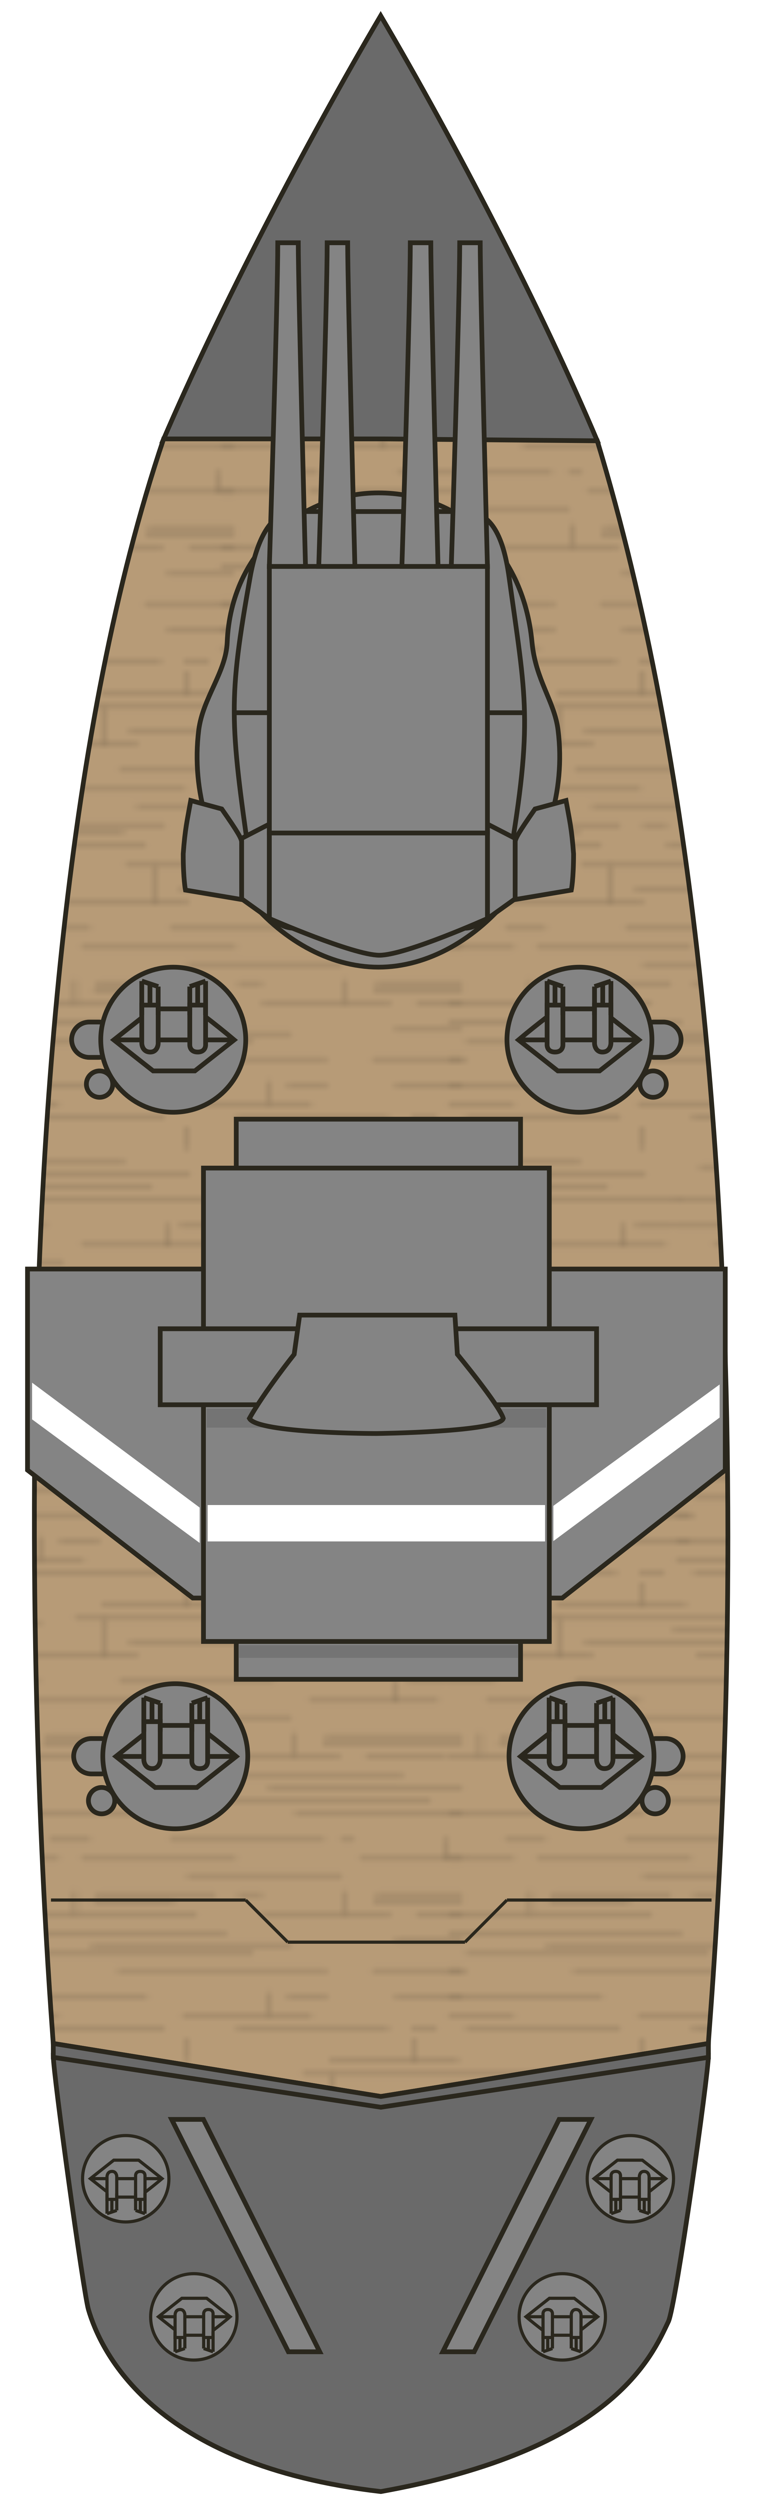 <?xml version="1.0" encoding="utf-8"?>
<!-- Generator: Adobe Illustrator 16.0.0, SVG Export Plug-In . SVG Version: 6.00 Build 0)  -->
<!DOCTYPE svg PUBLIC "-//W3C//DTD SVG 1.1//EN" "http://www.w3.org/Graphics/SVG/1.1/DTD/svg11.dtd">
<svg version="1.1" id="Layer_1" xmlns="http://www.w3.org/2000/svg" xmlns:xlink="http://www.w3.org/1999/xlink" x="0px" y="0px"
	 width="120px" height="395px" viewBox="0 0 120 395" enable-background="new 0 0 120 395" xml:space="preserve">
<pattern  width="144" height="144" patternUnits="userSpaceOnUse" id="Lines" viewBox="34.4 -144 144 144" overflow="visible">
	<g>
		<polygon fill="none" points="34.4,-144 178.4,-144 178.4,0 34.4,0 		"/>
		<g>
			
				<line fill="none" stroke="#000000" stroke-width="0.3" stroke-linecap="square" x1="177.4" y1="-26.375" x2="200.087" y2="-26.375"/>
			
				<line fill="none" stroke="#000000" stroke-width="0.3" stroke-linecap="square" x1="184.587" y1="-22.125" x2="177.4" y2="-22.125"/>
			
				<line fill="none" stroke="#000000" stroke-width="0.3" stroke-linecap="square" x1="177.4" y1="-10.625" x2="201.337" y2="-10.625"/>
			
				<line fill="none" stroke="#000000" stroke-width="0.3" stroke-linecap="square" x1="177.4" y1="-1.375" x2="208.087" y2="-1.375"/>
		</g>
		<g>
			
				<line fill="none" stroke="#000000" stroke-width="0.3" stroke-linecap="square" x1="105.4" y1="-26.375" x2="128.087" y2="-26.375"/>
			
				<line fill="none" stroke="#000000" stroke-width="0.3" stroke-linecap="square" x1="118.337" y1="-32.125" x2="162.087" y2="-32.125"/>
			
				<line fill="none" stroke="#000000" stroke-width="0.3" stroke-linecap="square" x1="122.587" y1="-26.375" x2="122.587" y2="-32.125"/>
			
				<line fill="none" stroke="#000000" stroke-width="0.3" stroke-linecap="square" x1="140.837" y1="-30.375" x2="172.337" y2="-30.375"/>
			
				<line fill="none" stroke="#000000" stroke-width="0.3" stroke-linecap="square" x1="126.837" y1="-28.625" x2="166.337" y2="-28.625"/>
			
				<line fill="none" stroke="#000000" stroke-width="0.3" stroke-linecap="square" x1="155.337" y1="-19.125" x2="175.587" y2="-19.125"/>
			
				<line fill="none" stroke="#000000" stroke-width="0.3" stroke-linecap="square" x1="168.587" y1="-19.125" x2="168.587" y2="-22.625"/>
			
				<line fill="none" stroke="#000000" stroke-width="0.3" stroke-linecap="square" x1="177.087" y1="-22.125" x2="170.837" y2="-22.125"/>
			
				<line fill="none" stroke="#000000" stroke-width="0.3" stroke-linecap="square" x1="112.587" y1="-22.125" x2="105.4" y2="-22.125"/>
			
				<line fill="none" stroke="#000000" stroke-width="0.3" stroke-linecap="square" x1="111.337" y1="-19.125" x2="135.587" y2="-19.125"/>
			
				<line fill="none" stroke="#000000" stroke-width="0.3" stroke-linecap="square" x1="144.587" y1="-26.375" x2="177.587" y2="-26.375"/>
			
				<line fill="none" stroke="#000000" stroke-width="0.3" stroke-linecap="square" x1="125.337" y1="-22.125" x2="149.587" y2="-22.125"/>
			
				<line fill="none" stroke="#000000" stroke-width="0.3" stroke-linecap="square" x1="157.837" y1="-13.875" x2="179.4" y2="-13.875"/>
			
				<line fill="none" stroke="#000000" stroke-width="0.3" stroke-linecap="square" x1="157.587" y1="-12.625" x2="179.4" y2="-12.625"/>
			
				<line fill="none" stroke="#000000" stroke-width="0.3" stroke-linecap="square" x1="113.587" y1="-13.875" x2="132.337" y2="-13.875"/>
			
				<line fill="none" stroke="#000000" stroke-width="0.3" stroke-linecap="square" x1="113.337" y1="-12.625" x2="125.837" y2="-12.625"/>
			
				<line fill="none" stroke="#000000" stroke-width="0.3" stroke-linecap="square" x1="128.087" y1="-16.875" x2="152.337" y2="-16.875"/>
			
				<line fill="none" stroke="#000000" stroke-width="0.3" stroke-linecap="square" x1="139.837" y1="-10.625" x2="160.087" y2="-10.625"/>
			
				<line fill="none" stroke="#000000" stroke-width="0.3" stroke-linecap="square" x1="153.087" y1="-10.625" x2="153.087" y2="-14.125"/>
			
				<line fill="none" stroke="#000000" stroke-width="0.3" stroke-linecap="square" x1="105.4" y1="-10.625" x2="129.337" y2="-10.625"/>
			
				<line fill="none" stroke="#000000" stroke-width="0.3" stroke-linecap="square" x1="110.337" y1="-10.625" x2="110.337" y2="-14.125"/>
			
				<line fill="none" stroke="#000000" stroke-width="0.3" stroke-linecap="square" x1="164.337" y1="-10.625" x2="176.837" y2="-10.625"/>
			
				<line fill="none" stroke="#000000" stroke-width="0.3" stroke-linecap="square" x1="136.087" y1="-13.875" x2="139.837" y2="-13.875"/>
			
				<line fill="none" stroke="#000000" stroke-width="0.3" stroke-linecap="square" x1="105.4" y1="-1.375" x2="136.087" y2="-1.375"/>
			
				<line fill="none" stroke="#000000" stroke-width="0.3" stroke-linecap="square" x1="126.337" y1="-7.125" x2="170.087" y2="-7.125"/>
			
				<line fill="none" stroke="#000000" stroke-width="0.3" stroke-linecap="square" x1="130.587" y1="-1.375" x2="130.587" y2="-7.125"/>
			
				<line fill="none" stroke="#000000" stroke-width="0.3" stroke-linecap="square" x1="148.837" y1="-5.375" x2="179.4" y2="-5.375"/>
			
				<line fill="none" stroke="#000000" stroke-width="0.3" stroke-linecap="square" x1="134.837" y1="-3.625" x2="174.337" y2="-3.625"/>
			
				<line fill="none" stroke="#000000" stroke-width="0.3" stroke-linecap="square" x1="153.087" y1="-1.375" x2="179.4" y2="-1.375"/>
			
				<line fill="none" stroke="#000000" stroke-width="0.3" stroke-linecap="square" x1="122.587" y1="-34.375" x2="142.837" y2="-34.375"/>
			
				<line fill="none" stroke="#000000" stroke-width="0.3" stroke-linecap="square" x1="135.837" y1="-34.375" x2="135.837" y2="-37.875"/>
			
				<line fill="none" stroke="#000000" stroke-width="0.3" stroke-linecap="square" x1="109.087" y1="-31.875" x2="112.837" y2="-31.875"/>
		</g>
		<g>
			
				<line fill="none" stroke="#000000" stroke-width="0.3" stroke-linecap="square" x1="33.4" y1="-26.375" x2="56.087" y2="-26.375"/>
			
				<line fill="none" stroke="#000000" stroke-width="0.3" stroke-linecap="square" x1="46.337" y1="-32.125" x2="90.087" y2="-32.125"/>
			
				<line fill="none" stroke="#000000" stroke-width="0.3" stroke-linecap="square" x1="50.587" y1="-26.375" x2="50.587" y2="-32.125"/>
			
				<line fill="none" stroke="#000000" stroke-width="0.3" stroke-linecap="square" x1="68.837" y1="-30.375" x2="100.337" y2="-30.375"/>
			
				<line fill="none" stroke="#000000" stroke-width="0.3" stroke-linecap="square" x1="54.837" y1="-28.625" x2="94.337" y2="-28.625"/>
			
				<line fill="none" stroke="#000000" stroke-width="0.3" stroke-linecap="square" x1="83.337" y1="-19.125" x2="103.587" y2="-19.125"/>
			
				<line fill="none" stroke="#000000" stroke-width="0.3" stroke-linecap="square" x1="96.587" y1="-19.125" x2="96.587" y2="-22.625"/>
			
				<line fill="none" stroke="#000000" stroke-width="0.3" stroke-linecap="square" x1="105.087" y1="-22.125" x2="98.837" y2="-22.125"/>
			
				<line fill="none" stroke="#000000" stroke-width="0.3" stroke-linecap="square" x1="40.587" y1="-22.125" x2="33.4" y2="-22.125"/>
			
				<line fill="none" stroke="#000000" stroke-width="0.3" stroke-linecap="square" x1="39.337" y1="-19.125" x2="63.587" y2="-19.125"/>
			
				<line fill="none" stroke="#000000" stroke-width="0.3" stroke-linecap="square" x1="72.587" y1="-26.375" x2="105.587" y2="-26.375"/>
			
				<line fill="none" stroke="#000000" stroke-width="0.3" stroke-linecap="square" x1="53.337" y1="-22.125" x2="77.587" y2="-22.125"/>
			
				<line fill="none" stroke="#000000" stroke-width="0.3" stroke-linecap="square" x1="85.837" y1="-13.875" x2="107.4" y2="-13.875"/>
			
				<line fill="none" stroke="#000000" stroke-width="0.3" stroke-linecap="square" x1="85.587" y1="-12.625" x2="107.4" y2="-12.625"/>
			
				<line fill="none" stroke="#000000" stroke-width="0.3" stroke-linecap="square" x1="41.587" y1="-13.875" x2="60.337" y2="-13.875"/>
			
				<line fill="none" stroke="#000000" stroke-width="0.3" stroke-linecap="square" x1="41.337" y1="-12.625" x2="53.837" y2="-12.625"/>
			
				<line fill="none" stroke="#000000" stroke-width="0.3" stroke-linecap="square" x1="56.087" y1="-16.875" x2="80.337" y2="-16.875"/>
			
				<line fill="none" stroke="#000000" stroke-width="0.3" stroke-linecap="square" x1="67.837" y1="-10.625" x2="88.087" y2="-10.625"/>
			
				<line fill="none" stroke="#000000" stroke-width="0.3" stroke-linecap="square" x1="81.087" y1="-10.625" x2="81.087" y2="-14.125"/>
			
				<line fill="none" stroke="#000000" stroke-width="0.3" stroke-linecap="square" x1="33.4" y1="-10.625" x2="57.337" y2="-10.625"/>
			
				<line fill="none" stroke="#000000" stroke-width="0.3" stroke-linecap="square" x1="38.337" y1="-10.625" x2="38.337" y2="-14.125"/>
			
				<line fill="none" stroke="#000000" stroke-width="0.3" stroke-linecap="square" x1="92.337" y1="-10.625" x2="104.837" y2="-10.625"/>
			
				<line fill="none" stroke="#000000" stroke-width="0.3" stroke-linecap="square" x1="64.087" y1="-13.875" x2="67.837" y2="-13.875"/>
			<line fill="none" stroke="#000000" stroke-width="0.3" stroke-linecap="square" x1="33.4" y1="-1.375" x2="64.087" y2="-1.375"/>
			
				<line fill="none" stroke="#000000" stroke-width="0.3" stroke-linecap="square" x1="54.337" y1="-7.125" x2="98.087" y2="-7.125"/>
			
				<line fill="none" stroke="#000000" stroke-width="0.3" stroke-linecap="square" x1="58.587" y1="-1.375" x2="58.587" y2="-7.125"/>
			
				<line fill="none" stroke="#000000" stroke-width="0.3" stroke-linecap="square" x1="76.837" y1="-5.375" x2="107.4" y2="-5.375"/>
			
				<line fill="none" stroke="#000000" stroke-width="0.3" stroke-linecap="square" x1="62.837" y1="-3.625" x2="102.337" y2="-3.625"/>
			
				<line fill="none" stroke="#000000" stroke-width="0.3" stroke-linecap="square" x1="81.087" y1="-1.375" x2="107.4" y2="-1.375"/>
			
				<line fill="none" stroke="#000000" stroke-width="0.3" stroke-linecap="square" x1="50.587" y1="-34.375" x2="70.837" y2="-34.375"/>
			
				<line fill="none" stroke="#000000" stroke-width="0.3" stroke-linecap="square" x1="63.837" y1="-34.375" x2="63.837" y2="-37.875"/>
			
				<line fill="none" stroke="#000000" stroke-width="0.3" stroke-linecap="square" x1="37.087" y1="-31.875" x2="40.837" y2="-31.875"/>
		</g>
		<g>
			
				<line fill="none" stroke="#000000" stroke-width="0.3" stroke-linecap="square" x1="13.837" y1="-13.875" x2="35.4" y2="-13.875"/>
			
				<line fill="none" stroke="#000000" stroke-width="0.3" stroke-linecap="square" x1="13.587" y1="-12.625" x2="35.4" y2="-12.625"/>
			<line fill="none" stroke="#000000" stroke-width="0.3" stroke-linecap="square" x1="4.837" y1="-5.375" x2="35.4" y2="-5.375"/>
			<line fill="none" stroke="#000000" stroke-width="0.3" stroke-linecap="square" x1="9.087" y1="-1.375" x2="35.4" y2="-1.375"/>
		</g>
		<g>
			
				<line fill="none" stroke="#000000" stroke-width="0.3" stroke-linecap="square" x1="141.4" y1="-98.375" x2="164.087" y2="-98.375"/>
			
				<line fill="none" stroke="#000000" stroke-width="0.3" stroke-linecap="square" x1="154.337" y1="-104.125" x2="198.087" y2="-104.125"/>
			
				<line fill="none" stroke="#000000" stroke-width="0.3" stroke-linecap="square" x1="158.587" y1="-98.375" x2="158.587" y2="-104.125"/>
			
				<line fill="none" stroke="#000000" stroke-width="0.3" stroke-linecap="square" x1="176.837" y1="-102.375" x2="208.337" y2="-102.375"/>
			
				<line fill="none" stroke="#000000" stroke-width="0.3" stroke-linecap="square" x1="162.837" y1="-100.625" x2="202.337" y2="-100.625"/>
			
				<line fill="none" stroke="#000000" stroke-width="0.3" stroke-linecap="square" x1="148.587" y1="-94.125" x2="141.4" y2="-94.125"/>
			
				<line fill="none" stroke="#000000" stroke-width="0.3" stroke-linecap="square" x1="147.337" y1="-91.125" x2="171.587" y2="-91.125"/>
			
				<line fill="none" stroke="#000000" stroke-width="0.3" stroke-linecap="square" x1="161.337" y1="-94.125" x2="185.587" y2="-94.125"/>
			
				<line fill="none" stroke="#000000" stroke-width="0.3" stroke-linecap="square" x1="149.587" y1="-85.875" x2="168.337" y2="-85.875"/>
			
				<line fill="none" stroke="#000000" stroke-width="0.3" stroke-linecap="square" x1="149.337" y1="-84.625" x2="161.837" y2="-84.625"/>
			
				<line fill="none" stroke="#000000" stroke-width="0.3" stroke-linecap="square" x1="164.087" y1="-88.875" x2="188.337" y2="-88.875"/>
			
				<line fill="none" stroke="#000000" stroke-width="0.3" stroke-linecap="square" x1="175.837" y1="-82.625" x2="196.087" y2="-82.625"/>
			
				<line fill="none" stroke="#000000" stroke-width="0.3" stroke-linecap="square" x1="141.4" y1="-82.625" x2="165.337" y2="-82.625"/>
			
				<line fill="none" stroke="#000000" stroke-width="0.3" stroke-linecap="square" x1="146.337" y1="-82.625" x2="146.337" y2="-86.125"/>
			
				<line fill="none" stroke="#000000" stroke-width="0.3" stroke-linecap="square" x1="172.087" y1="-85.875" x2="175.837" y2="-85.875"/>
			
				<line fill="none" stroke="#000000" stroke-width="0.3" stroke-linecap="square" x1="141.4" y1="-73.375" x2="172.087" y2="-73.375"/>
			
				<line fill="none" stroke="#000000" stroke-width="0.3" stroke-linecap="square" x1="162.337" y1="-79.125" x2="206.087" y2="-79.125"/>
			
				<line fill="none" stroke="#000000" stroke-width="0.3" stroke-linecap="square" x1="166.587" y1="-73.375" x2="166.587" y2="-79.125"/>
			
				<line fill="none" stroke="#000000" stroke-width="0.3" stroke-linecap="square" x1="170.837" y1="-75.625" x2="210.337" y2="-75.625"/>
			
				<line fill="none" stroke="#000000" stroke-width="0.3" stroke-linecap="square" x1="156.587" y1="-69.125" x2="150.337" y2="-69.125"/>
			
				<line fill="none" stroke="#000000" stroke-width="0.3" stroke-linecap="square" x1="155.337" y1="-66.125" x2="179.587" y2="-66.125"/>
			
				<line fill="none" stroke="#000000" stroke-width="0.3" stroke-linecap="square" x1="169.337" y1="-69.125" x2="193.587" y2="-69.125"/>
			
				<line fill="none" stroke="#000000" stroke-width="0.3" stroke-linecap="square" x1="157.587" y1="-60.875" x2="176.337" y2="-60.875"/>
			
				<line fill="none" stroke="#000000" stroke-width="0.3" stroke-linecap="square" x1="157.337" y1="-59.625" x2="169.837" y2="-59.625"/>
			
				<line fill="none" stroke="#000000" stroke-width="0.3" stroke-linecap="square" x1="172.087" y1="-63.875" x2="196.337" y2="-63.875"/>
			
				<line fill="none" stroke="#000000" stroke-width="0.3" stroke-linecap="square" x1="141.4" y1="-57.625" x2="173.337" y2="-57.625"/>
			
				<line fill="none" stroke="#000000" stroke-width="0.3" stroke-linecap="square" x1="154.337" y1="-57.625" x2="154.337" y2="-61.125"/>
			
				<line fill="none" stroke="#000000" stroke-width="0.3" stroke-linecap="square" x1="141.4" y1="-48.875" x2="144.087" y2="-48.875"/>
			
				<line fill="none" stroke="#000000" stroke-width="0.3" stroke-linecap="square" x1="141.4" y1="-54.625" x2="178.087" y2="-54.625"/>
			
				<line fill="none" stroke="#000000" stroke-width="0.3" stroke-linecap="square" x1="156.837" y1="-52.875" x2="188.337" y2="-52.875"/>
			
				<line fill="none" stroke="#000000" stroke-width="0.3" stroke-linecap="square" x1="144.15" y1="-51.125" x2="182.337" y2="-51.125"/>
			
				<line fill="none" stroke="#000000" stroke-width="0.3" stroke-linecap="square" x1="171.337" y1="-41.625" x2="191.587" y2="-41.625"/>
			
				<line fill="none" stroke="#000000" stroke-width="0.3" stroke-linecap="square" x1="151.587" y1="-66.125" x2="141.4" y2="-66.125"/>
			
				<line fill="none" stroke="#000000" stroke-width="0.3" stroke-linecap="square" x1="141.4" y1="-41.625" x2="151.587" y2="-41.625"/>
			
				<line fill="none" stroke="#000000" stroke-width="0.3" stroke-linecap="square" x1="161.087" y1="-48.875" x2="194.087" y2="-48.875"/>
			
				<line fill="none" stroke="#000000" stroke-width="0.3" stroke-linecap="square" x1="141.4" y1="-44.625" x2="165.587" y2="-44.625"/>
			
				<line fill="none" stroke="#000000" stroke-width="0.3" stroke-linecap="square" x1="144.087" y1="-39.375" x2="168.337" y2="-39.375"/>
			
				<line fill="none" stroke="#000000" stroke-width="0.3" stroke-linecap="square" x1="171.837" y1="-34.375" x2="171.837" y2="-37.875"/>
			
				<line fill="none" stroke="#000000" stroke-width="0.3" stroke-linecap="square" x1="158.587" y1="-106.375" x2="178.837" y2="-106.375"/>
			
				<line fill="none" stroke="#000000" stroke-width="0.3" stroke-linecap="square" x1="171.837" y1="-106.375" x2="171.837" y2="-109.875"/>
			
				<line fill="none" stroke="#000000" stroke-width="0.3" stroke-linecap="square" x1="145.087" y1="-103.875" x2="148.837" y2="-103.875"/>
		</g>
		<g>
			
				<line fill="none" stroke="#000000" stroke-width="0.3" stroke-linecap="square" x1="69.4" y1="-98.375" x2="92.087" y2="-98.375"/>
			
				<line fill="none" stroke="#000000" stroke-width="0.3" stroke-linecap="square" x1="82.337" y1="-104.125" x2="126.087" y2="-104.125"/>
			
				<line fill="none" stroke="#000000" stroke-width="0.3" stroke-linecap="square" x1="86.587" y1="-98.375" x2="86.587" y2="-104.125"/>
			
				<line fill="none" stroke="#000000" stroke-width="0.3" stroke-linecap="square" x1="104.837" y1="-102.375" x2="136.337" y2="-102.375"/>
			
				<line fill="none" stroke="#000000" stroke-width="0.3" stroke-linecap="square" x1="90.837" y1="-100.625" x2="130.337" y2="-100.625"/>
			
				<line fill="none" stroke="#000000" stroke-width="0.3" stroke-linecap="square" x1="119.337" y1="-91.125" x2="139.587" y2="-91.125"/>
			
				<line fill="none" stroke="#000000" stroke-width="0.3" stroke-linecap="square" x1="132.587" y1="-91.125" x2="132.587" y2="-94.625"/>
			
				<line fill="none" stroke="#000000" stroke-width="0.3" stroke-linecap="square" x1="141.087" y1="-94.125" x2="134.837" y2="-94.125"/>
			
				<line fill="none" stroke="#000000" stroke-width="0.3" stroke-linecap="square" x1="76.587" y1="-94.125" x2="69.4" y2="-94.125"/>
			
				<line fill="none" stroke="#000000" stroke-width="0.3" stroke-linecap="square" x1="75.337" y1="-91.125" x2="99.587" y2="-91.125"/>
			
				<line fill="none" stroke="#000000" stroke-width="0.3" stroke-linecap="square" x1="108.587" y1="-98.375" x2="141.587" y2="-98.375"/>
			
				<line fill="none" stroke="#000000" stroke-width="0.3" stroke-linecap="square" x1="89.337" y1="-94.125" x2="113.587" y2="-94.125"/>
			
				<line fill="none" stroke="#000000" stroke-width="0.3" stroke-linecap="square" x1="121.837" y1="-85.875" x2="143.4" y2="-85.875"/>
			
				<line fill="none" stroke="#000000" stroke-width="0.3" stroke-linecap="square" x1="121.587" y1="-84.625" x2="143.4" y2="-84.625"/>
			
				<line fill="none" stroke="#000000" stroke-width="0.3" stroke-linecap="square" x1="77.587" y1="-85.875" x2="96.337" y2="-85.875"/>
			
				<line fill="none" stroke="#000000" stroke-width="0.3" stroke-linecap="square" x1="77.337" y1="-84.625" x2="89.837" y2="-84.625"/>
			
				<line fill="none" stroke="#000000" stroke-width="0.3" stroke-linecap="square" x1="92.087" y1="-88.875" x2="116.337" y2="-88.875"/>
			
				<line fill="none" stroke="#000000" stroke-width="0.3" stroke-linecap="square" x1="103.837" y1="-82.625" x2="124.087" y2="-82.625"/>
			
				<line fill="none" stroke="#000000" stroke-width="0.3" stroke-linecap="square" x1="117.087" y1="-82.625" x2="117.087" y2="-86.125"/>
			
				<line fill="none" stroke="#000000" stroke-width="0.3" stroke-linecap="square" x1="69.4" y1="-82.625" x2="93.337" y2="-82.625"/>
			
				<line fill="none" stroke="#000000" stroke-width="0.3" stroke-linecap="square" x1="74.337" y1="-82.625" x2="74.337" y2="-86.125"/>
			
				<line fill="none" stroke="#000000" stroke-width="0.3" stroke-linecap="square" x1="128.337" y1="-82.625" x2="140.837" y2="-82.625"/>
			
				<line fill="none" stroke="#000000" stroke-width="0.3" stroke-linecap="square" x1="100.087" y1="-85.875" x2="103.837" y2="-85.875"/>
			
				<line fill="none" stroke="#000000" stroke-width="0.3" stroke-linecap="square" x1="69.4" y1="-73.375" x2="100.087" y2="-73.375"/>
			
				<line fill="none" stroke="#000000" stroke-width="0.3" stroke-linecap="square" x1="90.337" y1="-79.125" x2="134.087" y2="-79.125"/>
			
				<line fill="none" stroke="#000000" stroke-width="0.3" stroke-linecap="square" x1="94.587" y1="-73.375" x2="94.587" y2="-79.125"/>
			
				<line fill="none" stroke="#000000" stroke-width="0.3" stroke-linecap="square" x1="112.837" y1="-77.375" x2="143.4" y2="-77.375"/>
			
				<line fill="none" stroke="#000000" stroke-width="0.3" stroke-linecap="square" x1="98.837" y1="-75.625" x2="138.337" y2="-75.625"/>
			
				<line fill="none" stroke="#000000" stroke-width="0.3" stroke-linecap="square" x1="127.337" y1="-66.125" x2="143.4" y2="-66.125"/>
			
				<line fill="none" stroke="#000000" stroke-width="0.3" stroke-linecap="square" x1="140.587" y1="-66.125" x2="140.587" y2="-69.625"/>
			
				<line fill="none" stroke="#000000" stroke-width="0.3" stroke-linecap="square" x1="126.337" y1="-69.125" x2="124.337" y2="-69.125"/>
			
				<line fill="none" stroke="#000000" stroke-width="0.3" stroke-linecap="square" x1="84.587" y1="-69.125" x2="78.337" y2="-69.125"/>
			
				<line fill="none" stroke="#000000" stroke-width="0.3" stroke-linecap="square" x1="83.337" y1="-66.125" x2="107.587" y2="-66.125"/>
			
				<line fill="none" stroke="#000000" stroke-width="0.3" stroke-linecap="square" x1="117.087" y1="-73.375" x2="143.4" y2="-73.375"/>
			
				<line fill="none" stroke="#000000" stroke-width="0.3" stroke-linecap="square" x1="97.337" y1="-69.125" x2="121.587" y2="-69.125"/>
			
				<line fill="none" stroke="#000000" stroke-width="0.3" stroke-linecap="square" x1="129.837" y1="-60.875" x2="143.4" y2="-60.875"/>
			
				<line fill="none" stroke="#000000" stroke-width="0.3" stroke-linecap="square" x1="129.587" y1="-59.625" x2="143.4" y2="-59.625"/>
			
				<line fill="none" stroke="#000000" stroke-width="0.3" stroke-linecap="square" x1="85.587" y1="-60.875" x2="104.337" y2="-60.875"/>
			
				<line fill="none" stroke="#000000" stroke-width="0.3" stroke-linecap="square" x1="85.337" y1="-59.625" x2="97.837" y2="-59.625"/>
			
				<line fill="none" stroke="#000000" stroke-width="0.3" stroke-linecap="square" x1="100.087" y1="-63.875" x2="124.337" y2="-63.875"/>
			
				<line fill="none" stroke="#000000" stroke-width="0.3" stroke-linecap="square" x1="111.837" y1="-57.625" x2="132.087" y2="-57.625"/>
			
				<line fill="none" stroke="#000000" stroke-width="0.3" stroke-linecap="square" x1="125.087" y1="-57.625" x2="125.087" y2="-61.125"/>
			
				<line fill="none" stroke="#000000" stroke-width="0.3" stroke-linecap="square" x1="69.4" y1="-57.625" x2="101.337" y2="-57.625"/>
			
				<line fill="none" stroke="#000000" stroke-width="0.3" stroke-linecap="square" x1="82.337" y1="-57.625" x2="82.337" y2="-61.125"/>
			
				<line fill="none" stroke="#000000" stroke-width="0.3" stroke-linecap="square" x1="136.337" y1="-57.625" x2="143.4" y2="-57.625"/>
			
				<line fill="none" stroke="#000000" stroke-width="0.3" stroke-linecap="square" x1="108.087" y1="-60.875" x2="111.837" y2="-60.875"/>
			
				<line fill="none" stroke="#000000" stroke-width="0.3" stroke-linecap="square" x1="69.4" y1="-48.875" x2="72.087" y2="-48.875"/>
			
				<line fill="none" stroke="#000000" stroke-width="0.3" stroke-linecap="square" x1="69.4" y1="-54.625" x2="106.087" y2="-54.625"/>
			
				<line fill="none" stroke="#000000" stroke-width="0.3" stroke-linecap="square" x1="84.837" y1="-52.875" x2="116.337" y2="-52.875"/>
			
				<line fill="none" stroke="#000000" stroke-width="0.3" stroke-linecap="square" x1="72.15" y1="-51.125" x2="110.337" y2="-51.125"/>
			
				<line fill="none" stroke="#000000" stroke-width="0.3" stroke-linecap="square" x1="99.337" y1="-41.625" x2="119.587" y2="-41.625"/>
			
				<line fill="none" stroke="#000000" stroke-width="0.3" stroke-linecap="square" x1="112.587" y1="-41.625" x2="112.587" y2="-45.125"/>
			
				<line fill="none" stroke="#000000" stroke-width="0.3" stroke-linecap="square" x1="122.087" y1="-44.625" x2="115.837" y2="-44.625"/>
			
				<line fill="none" stroke="#000000" stroke-width="0.3" stroke-linecap="square" x1="79.587" y1="-66.125" x2="69.4" y2="-66.125"/>
			
				<line fill="none" stroke="#000000" stroke-width="0.3" stroke-linecap="square" x1="69.4" y1="-41.625" x2="79.587" y2="-41.625"/>
			
				<line fill="none" stroke="#000000" stroke-width="0.3" stroke-linecap="square" x1="89.087" y1="-48.875" x2="122.087" y2="-48.875"/>
			
				<line fill="none" stroke="#000000" stroke-width="0.3" stroke-linecap="square" x1="69.4" y1="-44.625" x2="93.587" y2="-44.625"/>
			
				<line fill="none" stroke="#000000" stroke-width="0.3" stroke-linecap="square" x1="129.337" y1="-48.875" x2="143.4" y2="-48.875"/>
			
				<line fill="none" stroke="#000000" stroke-width="0.3" stroke-linecap="square" x1="107.837" y1="-39.375" x2="131.837" y2="-39.375"/>
			
				<line fill="none" stroke="#000000" stroke-width="0.3" stroke-linecap="square" x1="132.837" y1="-44.625" x2="143.4" y2="-44.625"/>
			
				<line fill="none" stroke="#000000" stroke-width="0.3" stroke-linecap="square" x1="72.087" y1="-39.375" x2="96.337" y2="-39.375"/>
			
				<line fill="none" stroke="#000000" stroke-width="0.3" stroke-linecap="square" x1="99.837" y1="-34.375" x2="99.837" y2="-37.875"/>
			
				<line fill="none" stroke="#000000" stroke-width="0.3" stroke-linecap="square" x1="132.837" y1="-53.125" x2="143.4" y2="-53.125"/>
			
				<line fill="none" stroke="#000000" stroke-width="0.3" stroke-linecap="square" x1="135.587" y1="-39.375" x2="139.337" y2="-39.375"/>
			
				<line fill="none" stroke="#000000" stroke-width="0.3" stroke-linecap="square" x1="86.587" y1="-106.375" x2="106.837" y2="-106.375"/>
			
				<line fill="none" stroke="#000000" stroke-width="0.3" stroke-linecap="square" x1="99.837" y1="-106.375" x2="99.837" y2="-109.875"/>
			
				<line fill="none" stroke="#000000" stroke-width="0.3" stroke-linecap="square" x1="73.087" y1="-103.875" x2="76.837" y2="-103.875"/>
		</g>
		<g>
			
				<line fill="none" stroke="#000000" stroke-width="0.3" stroke-linecap="square" x1="10.337" y1="-104.125" x2="54.087" y2="-104.125"/>
			
				<line fill="none" stroke="#000000" stroke-width="0.3" stroke-linecap="square" x1="32.837" y1="-102.375" x2="64.337" y2="-102.375"/>
			
				<line fill="none" stroke="#000000" stroke-width="0.3" stroke-linecap="square" x1="18.837" y1="-100.625" x2="58.337" y2="-100.625"/>
			
				<line fill="none" stroke="#000000" stroke-width="0.3" stroke-linecap="square" x1="47.337" y1="-91.125" x2="67.587" y2="-91.125"/>
			
				<line fill="none" stroke="#000000" stroke-width="0.3" stroke-linecap="square" x1="60.587" y1="-91.125" x2="60.587" y2="-94.625"/>
			
				<line fill="none" stroke="#000000" stroke-width="0.3" stroke-linecap="square" x1="69.087" y1="-94.125" x2="62.837" y2="-94.125"/>
			
				<line fill="none" stroke="#000000" stroke-width="0.3" stroke-linecap="square" x1="36.587" y1="-98.375" x2="69.587" y2="-98.375"/>
			
				<line fill="none" stroke="#000000" stroke-width="0.3" stroke-linecap="square" x1="17.337" y1="-94.125" x2="41.587" y2="-94.125"/>
			
				<line fill="none" stroke="#000000" stroke-width="0.3" stroke-linecap="square" x1="49.837" y1="-85.875" x2="71.4" y2="-85.875"/>
			
				<line fill="none" stroke="#000000" stroke-width="0.3" stroke-linecap="square" x1="49.587" y1="-84.625" x2="71.4" y2="-84.625"/>
			
				<line fill="none" stroke="#000000" stroke-width="0.3" stroke-linecap="square" x1="20.087" y1="-88.875" x2="44.337" y2="-88.875"/>
			
				<line fill="none" stroke="#000000" stroke-width="0.3" stroke-linecap="square" x1="31.837" y1="-82.625" x2="52.087" y2="-82.625"/>
			
				<line fill="none" stroke="#000000" stroke-width="0.3" stroke-linecap="square" x1="45.087" y1="-82.625" x2="45.087" y2="-86.125"/>
			
				<line fill="none" stroke="#000000" stroke-width="0.3" stroke-linecap="square" x1="56.337" y1="-82.625" x2="68.837" y2="-82.625"/>
			
				<line fill="none" stroke="#000000" stroke-width="0.3" stroke-linecap="square" x1="18.337" y1="-79.125" x2="62.087" y2="-79.125"/>
			
				<line fill="none" stroke="#000000" stroke-width="0.3" stroke-linecap="square" x1="40.837" y1="-77.375" x2="71.4" y2="-77.375"/>
			
				<line fill="none" stroke="#000000" stroke-width="0.3" stroke-linecap="square" x1="26.837" y1="-75.625" x2="66.337" y2="-75.625"/>
			
				<line fill="none" stroke="#000000" stroke-width="0.3" stroke-linecap="square" x1="55.337" y1="-66.125" x2="71.4" y2="-66.125"/>
			
				<line fill="none" stroke="#000000" stroke-width="0.3" stroke-linecap="square" x1="68.587" y1="-66.125" x2="68.587" y2="-69.625"/>
			
				<line fill="none" stroke="#000000" stroke-width="0.3" stroke-linecap="square" x1="54.337" y1="-69.125" x2="52.337" y2="-69.125"/>
			
				<line fill="none" stroke="#000000" stroke-width="0.3" stroke-linecap="square" x1="11.337" y1="-66.125" x2="35.587" y2="-66.125"/>
			
				<line fill="none" stroke="#000000" stroke-width="0.3" stroke-linecap="square" x1="45.087" y1="-73.375" x2="71.4" y2="-73.375"/>
			
				<line fill="none" stroke="#000000" stroke-width="0.3" stroke-linecap="square" x1="25.337" y1="-69.125" x2="49.587" y2="-69.125"/>
			
				<line fill="none" stroke="#000000" stroke-width="0.3" stroke-linecap="square" x1="57.837" y1="-60.875" x2="71.4" y2="-60.875"/>
			
				<line fill="none" stroke="#000000" stroke-width="0.3" stroke-linecap="square" x1="57.587" y1="-59.625" x2="71.4" y2="-59.625"/>
			
				<line fill="none" stroke="#000000" stroke-width="0.3" stroke-linecap="square" x1="28.087" y1="-63.875" x2="52.337" y2="-63.875"/>
			
				<line fill="none" stroke="#000000" stroke-width="0.3" stroke-linecap="square" x1="39.837" y1="-57.625" x2="60.087" y2="-57.625"/>
			
				<line fill="none" stroke="#000000" stroke-width="0.3" stroke-linecap="square" x1="53.087" y1="-57.625" x2="53.087" y2="-61.125"/>
			
				<line fill="none" stroke="#000000" stroke-width="0.3" stroke-linecap="square" x1="64.337" y1="-57.625" x2="71.4" y2="-57.625"/>
			
				<line fill="none" stroke="#000000" stroke-width="0.3" stroke-linecap="square" x1="36.087" y1="-60.875" x2="39.837" y2="-60.875"/>
			
				<line fill="none" stroke="#000000" stroke-width="0.3" stroke-linecap="square" x1="12.837" y1="-52.875" x2="44.337" y2="-52.875"/>
			
				<line fill="none" stroke="#000000" stroke-width="0.3" stroke-linecap="square" x1="0.15" y1="-51.125" x2="38.337" y2="-51.125"/>
			
				<line fill="none" stroke="#000000" stroke-width="0.3" stroke-linecap="square" x1="27.337" y1="-41.625" x2="47.587" y2="-41.625"/>
			
				<line fill="none" stroke="#000000" stroke-width="0.3" stroke-linecap="square" x1="40.587" y1="-41.625" x2="40.587" y2="-45.125"/>
			
				<line fill="none" stroke="#000000" stroke-width="0.3" stroke-linecap="square" x1="50.087" y1="-44.625" x2="43.837" y2="-44.625"/>
			
				<line fill="none" stroke="#000000" stroke-width="0.3" stroke-linecap="square" x1="17.087" y1="-48.875" x2="50.087" y2="-48.875"/>
			
				<line fill="none" stroke="#000000" stroke-width="0.3" stroke-linecap="square" x1="57.337" y1="-48.875" x2="71.4" y2="-48.875"/>
			
				<line fill="none" stroke="#000000" stroke-width="0.3" stroke-linecap="square" x1="35.837" y1="-39.375" x2="59.837" y2="-39.375"/>
			
				<line fill="none" stroke="#000000" stroke-width="0.3" stroke-linecap="square" x1="60.837" y1="-44.625" x2="71.4" y2="-44.625"/>
			
				<line fill="none" stroke="#000000" stroke-width="0.3" stroke-linecap="square" x1="60.837" y1="-53.125" x2="71.4" y2="-53.125"/>
			
				<line fill="none" stroke="#000000" stroke-width="0.3" stroke-linecap="square" x1="63.587" y1="-39.375" x2="67.337" y2="-39.375"/>
			
				<line fill="none" stroke="#000000" stroke-width="0.3" stroke-linecap="square" x1="14.587" y1="-106.375" x2="34.837" y2="-106.375"/>
		</g>
		<g>
			
				<line fill="none" stroke="#000000" stroke-width="0.3" stroke-linecap="square" x1="177.4" y1="-129.625" x2="209.337" y2="-129.625"/>
			
				<line fill="none" stroke="#000000" stroke-width="0.3" stroke-linecap="square" x1="177.4" y1="-120.875" x2="180.087" y2="-120.875"/>
			
				<line fill="none" stroke="#000000" stroke-width="0.3" stroke-linecap="square" x1="177.4" y1="-126.625" x2="214.087" y2="-126.625"/>
			
				<line fill="none" stroke="#000000" stroke-width="0.3" stroke-linecap="square" x1="187.587" y1="-138.125" x2="177.4" y2="-138.125"/>
			
				<line fill="none" stroke="#000000" stroke-width="0.3" stroke-linecap="square" x1="177.4" y1="-113.625" x2="187.587" y2="-113.625"/>
			
				<line fill="none" stroke="#000000" stroke-width="0.3" stroke-linecap="square" x1="177.4" y1="-116.625" x2="201.587" y2="-116.625"/>
		</g>
		<g>
			
				<line fill="none" stroke="#000000" stroke-width="0.3" stroke-linecap="square" x1="163.337" y1="-138.125" x2="179.4" y2="-138.125"/>
			
				<line fill="none" stroke="#000000" stroke-width="0.3" stroke-linecap="square" x1="176.587" y1="-138.125" x2="176.587" y2="-141.625"/>
			
				<line fill="none" stroke="#000000" stroke-width="0.3" stroke-linecap="square" x1="162.337" y1="-141.125" x2="160.337" y2="-141.125"/>
			
				<line fill="none" stroke="#000000" stroke-width="0.3" stroke-linecap="square" x1="120.587" y1="-141.125" x2="114.337" y2="-141.125"/>
			
				<line fill="none" stroke="#000000" stroke-width="0.3" stroke-linecap="square" x1="119.337" y1="-138.125" x2="143.587" y2="-138.125"/>
			
				<line fill="none" stroke="#000000" stroke-width="0.3" stroke-linecap="square" x1="133.337" y1="-141.125" x2="157.587" y2="-141.125"/>
			
				<line fill="none" stroke="#000000" stroke-width="0.3" stroke-linecap="square" x1="165.837" y1="-132.875" x2="179.4" y2="-132.875"/>
			
				<line fill="none" stroke="#000000" stroke-width="0.3" stroke-linecap="square" x1="165.587" y1="-131.625" x2="179.4" y2="-131.625"/>
			
				<line fill="none" stroke="#000000" stroke-width="0.3" stroke-linecap="square" x1="121.587" y1="-132.875" x2="140.337" y2="-132.875"/>
			
				<line fill="none" stroke="#000000" stroke-width="0.3" stroke-linecap="square" x1="121.337" y1="-131.625" x2="133.837" y2="-131.625"/>
			
				<line fill="none" stroke="#000000" stroke-width="0.3" stroke-linecap="square" x1="136.087" y1="-135.875" x2="160.337" y2="-135.875"/>
			
				<line fill="none" stroke="#000000" stroke-width="0.3" stroke-linecap="square" x1="147.837" y1="-129.625" x2="168.087" y2="-129.625"/>
			
				<line fill="none" stroke="#000000" stroke-width="0.3" stroke-linecap="square" x1="161.087" y1="-129.625" x2="161.087" y2="-133.125"/>
			
				<line fill="none" stroke="#000000" stroke-width="0.3" stroke-linecap="square" x1="105.4" y1="-129.625" x2="137.337" y2="-129.625"/>
			
				<line fill="none" stroke="#000000" stroke-width="0.3" stroke-linecap="square" x1="118.337" y1="-129.625" x2="118.337" y2="-133.125"/>
			
				<line fill="none" stroke="#000000" stroke-width="0.3" stroke-linecap="square" x1="172.337" y1="-129.625" x2="179.4" y2="-129.625"/>
			
				<line fill="none" stroke="#000000" stroke-width="0.3" stroke-linecap="square" x1="144.087" y1="-132.875" x2="147.837" y2="-132.875"/>
			
				<line fill="none" stroke="#000000" stroke-width="0.3" stroke-linecap="square" x1="105.4" y1="-120.875" x2="108.087" y2="-120.875"/>
			
				<line fill="none" stroke="#000000" stroke-width="0.3" stroke-linecap="square" x1="105.4" y1="-126.625" x2="142.087" y2="-126.625"/>
			
				<line fill="none" stroke="#000000" stroke-width="0.3" stroke-linecap="square" x1="120.837" y1="-124.875" x2="152.337" y2="-124.875"/>
			
				<line fill="none" stroke="#000000" stroke-width="0.3" stroke-linecap="square" x1="108.15" y1="-123.125" x2="146.337" y2="-123.125"/>
			
				<line fill="none" stroke="#000000" stroke-width="0.3" stroke-linecap="square" x1="135.337" y1="-113.625" x2="155.587" y2="-113.625"/>
			
				<line fill="none" stroke="#000000" stroke-width="0.3" stroke-linecap="square" x1="148.587" y1="-113.625" x2="148.587" y2="-117.125"/>
			
				<line fill="none" stroke="#000000" stroke-width="0.3" stroke-linecap="square" x1="158.087" y1="-116.625" x2="151.837" y2="-116.625"/>
			
				<line fill="none" stroke="#000000" stroke-width="0.3" stroke-linecap="square" x1="115.587" y1="-138.125" x2="105.4" y2="-138.125"/>
			
				<line fill="none" stroke="#000000" stroke-width="0.3" stroke-linecap="square" x1="105.4" y1="-113.625" x2="115.587" y2="-113.625"/>
			
				<line fill="none" stroke="#000000" stroke-width="0.3" stroke-linecap="square" x1="125.087" y1="-120.875" x2="158.087" y2="-120.875"/>
			
				<line fill="none" stroke="#000000" stroke-width="0.3" stroke-linecap="square" x1="105.4" y1="-116.625" x2="129.587" y2="-116.625"/>
			
				<line fill="none" stroke="#000000" stroke-width="0.3" stroke-linecap="square" x1="165.337" y1="-120.875" x2="179.4" y2="-120.875"/>
			
				<line fill="none" stroke="#000000" stroke-width="0.3" stroke-linecap="square" x1="143.837" y1="-111.375" x2="167.837" y2="-111.375"/>
			
				<line fill="none" stroke="#000000" stroke-width="0.3" stroke-linecap="square" x1="168.837" y1="-116.625" x2="179.4" y2="-116.625"/>
			
				<line fill="none" stroke="#000000" stroke-width="0.3" stroke-linecap="square" x1="108.087" y1="-111.375" x2="132.337" y2="-111.375"/>
			
				<line fill="none" stroke="#000000" stroke-width="0.3" stroke-linecap="square" x1="135.837" y1="-106.375" x2="135.837" y2="-109.875"/>
			
				<line fill="none" stroke="#000000" stroke-width="0.3" stroke-linecap="square" x1="168.837" y1="-125.125" x2="179.4" y2="-125.125"/>
			
				<line fill="none" stroke="#000000" stroke-width="0.3" stroke-linecap="square" x1="171.587" y1="-111.375" x2="175.337" y2="-111.375"/>
		</g>
		<g>
			
				<line fill="none" stroke="#000000" stroke-width="0.3" stroke-linecap="square" x1="91.337" y1="-138.125" x2="107.4" y2="-138.125"/>
			
				<line fill="none" stroke="#000000" stroke-width="0.3" stroke-linecap="square" x1="104.587" y1="-138.125" x2="104.587" y2="-141.625"/>
			
				<line fill="none" stroke="#000000" stroke-width="0.3" stroke-linecap="square" x1="90.337" y1="-141.125" x2="88.337" y2="-141.125"/>
			
				<line fill="none" stroke="#000000" stroke-width="0.3" stroke-linecap="square" x1="48.587" y1="-141.125" x2="42.337" y2="-141.125"/>
			
				<line fill="none" stroke="#000000" stroke-width="0.3" stroke-linecap="square" x1="47.337" y1="-138.125" x2="71.587" y2="-138.125"/>
			
				<line fill="none" stroke="#000000" stroke-width="0.3" stroke-linecap="square" x1="61.337" y1="-141.125" x2="85.587" y2="-141.125"/>
			
				<line fill="none" stroke="#000000" stroke-width="0.3" stroke-linecap="square" x1="93.837" y1="-132.875" x2="107.4" y2="-132.875"/>
			
				<line fill="none" stroke="#000000" stroke-width="0.3" stroke-linecap="square" x1="93.587" y1="-131.625" x2="107.4" y2="-131.625"/>
			
				<line fill="none" stroke="#000000" stroke-width="0.3" stroke-linecap="square" x1="49.587" y1="-132.875" x2="68.337" y2="-132.875"/>
			
				<line fill="none" stroke="#000000" stroke-width="0.3" stroke-linecap="square" x1="49.337" y1="-131.625" x2="61.837" y2="-131.625"/>
			
				<line fill="none" stroke="#000000" stroke-width="0.3" stroke-linecap="square" x1="64.087" y1="-135.875" x2="88.337" y2="-135.875"/>
			
				<line fill="none" stroke="#000000" stroke-width="0.3" stroke-linecap="square" x1="75.837" y1="-129.625" x2="96.087" y2="-129.625"/>
			
				<line fill="none" stroke="#000000" stroke-width="0.3" stroke-linecap="square" x1="89.087" y1="-129.625" x2="89.087" y2="-133.125"/>
			
				<line fill="none" stroke="#000000" stroke-width="0.3" stroke-linecap="square" x1="33.4" y1="-129.625" x2="65.337" y2="-129.625"/>
			
				<line fill="none" stroke="#000000" stroke-width="0.3" stroke-linecap="square" x1="46.337" y1="-129.625" x2="46.337" y2="-133.125"/>
			
				<line fill="none" stroke="#000000" stroke-width="0.3" stroke-linecap="square" x1="100.337" y1="-129.625" x2="107.4" y2="-129.625"/>
			
				<line fill="none" stroke="#000000" stroke-width="0.3" stroke-linecap="square" x1="72.087" y1="-132.875" x2="75.837" y2="-132.875"/>
			
				<line fill="none" stroke="#000000" stroke-width="0.3" stroke-linecap="square" x1="33.4" y1="-120.875" x2="36.087" y2="-120.875"/>
			
				<line fill="none" stroke="#000000" stroke-width="0.3" stroke-linecap="square" x1="33.4" y1="-126.625" x2="70.087" y2="-126.625"/>
			
				<line fill="none" stroke="#000000" stroke-width="0.3" stroke-linecap="square" x1="48.837" y1="-124.875" x2="80.337" y2="-124.875"/>
			
				<line fill="none" stroke="#000000" stroke-width="0.3" stroke-linecap="square" x1="36.15" y1="-123.125" x2="74.337" y2="-123.125"/>
			
				<line fill="none" stroke="#000000" stroke-width="0.3" stroke-linecap="square" x1="63.337" y1="-113.625" x2="83.587" y2="-113.625"/>
			
				<line fill="none" stroke="#000000" stroke-width="0.3" stroke-linecap="square" x1="76.587" y1="-113.625" x2="76.587" y2="-117.125"/>
			
				<line fill="none" stroke="#000000" stroke-width="0.3" stroke-linecap="square" x1="86.087" y1="-116.625" x2="79.837" y2="-116.625"/>
			
				<line fill="none" stroke="#000000" stroke-width="0.3" stroke-linecap="square" x1="43.587" y1="-138.125" x2="33.4" y2="-138.125"/>
			
				<line fill="none" stroke="#000000" stroke-width="0.3" stroke-linecap="square" x1="33.4" y1="-113.625" x2="43.587" y2="-113.625"/>
			
				<line fill="none" stroke="#000000" stroke-width="0.3" stroke-linecap="square" x1="53.087" y1="-120.875" x2="86.087" y2="-120.875"/>
			
				<line fill="none" stroke="#000000" stroke-width="0.3" stroke-linecap="square" x1="33.4" y1="-116.625" x2="57.587" y2="-116.625"/>
			
				<line fill="none" stroke="#000000" stroke-width="0.3" stroke-linecap="square" x1="93.337" y1="-120.875" x2="107.4" y2="-120.875"/>
			
				<line fill="none" stroke="#000000" stroke-width="0.3" stroke-linecap="square" x1="71.837" y1="-111.375" x2="95.837" y2="-111.375"/>
			
				<line fill="none" stroke="#000000" stroke-width="0.3" stroke-linecap="square" x1="96.837" y1="-116.625" x2="107.4" y2="-116.625"/>
			
				<line fill="none" stroke="#000000" stroke-width="0.3" stroke-linecap="square" x1="36.087" y1="-111.375" x2="60.337" y2="-111.375"/>
			
				<line fill="none" stroke="#000000" stroke-width="0.3" stroke-linecap="square" x1="63.837" y1="-106.375" x2="63.837" y2="-109.875"/>
			
				<line fill="none" stroke="#000000" stroke-width="0.3" stroke-linecap="square" x1="96.837" y1="-125.125" x2="107.4" y2="-125.125"/>
			
				<line fill="none" stroke="#000000" stroke-width="0.3" stroke-linecap="square" x1="99.587" y1="-111.375" x2="103.337" y2="-111.375"/>
		</g>
		<g>
			
				<line fill="none" stroke="#000000" stroke-width="0.3" stroke-linecap="square" x1="19.337" y1="-138.125" x2="35.4" y2="-138.125"/>
			
				<line fill="none" stroke="#000000" stroke-width="0.3" stroke-linecap="square" x1="21.837" y1="-132.875" x2="35.4" y2="-132.875"/>
			
				<line fill="none" stroke="#000000" stroke-width="0.3" stroke-linecap="square" x1="21.587" y1="-131.625" x2="35.4" y2="-131.625"/>
			
				<line fill="none" stroke="#000000" stroke-width="0.3" stroke-linecap="square" x1="28.337" y1="-129.625" x2="35.4" y2="-129.625"/>
			
				<line fill="none" stroke="#000000" stroke-width="0.3" stroke-linecap="square" x1="21.337" y1="-120.875" x2="35.4" y2="-120.875"/>
			
				<line fill="none" stroke="#000000" stroke-width="0.3" stroke-linecap="square" x1="24.837" y1="-116.625" x2="35.4" y2="-116.625"/>
			
				<line fill="none" stroke="#000000" stroke-width="0.3" stroke-linecap="square" x1="24.837" y1="-125.125" x2="35.4" y2="-125.125"/>
		</g>
	</g>
</pattern>
<g>
	<path fill="none" d="M45.781,75.395c7.172-3.819,12.924-6.873,14.431-7.671l-0.17-0.092L45.781,75.395z"/>
	<path fill="#6A6A6A" stroke="#2A271D" stroke-width="0.75" stroke-miterlimit="10" d="M94.43,69.649
		c-8.827-20.866-22.435-47.1-34.242-67.166c-11.83,20.102-25.471,46.308-34.437,67.166h35.595H94.43z"/>
	<path fill="#B79B77" stroke="#2A271D" stroke-width="0.75" stroke-miterlimit="10" d="M94.43,69.649l-33.829-0.302H25.864
		c-30.8,91.033-17.705,249.32-17.441,253.518l51.789,8.374L112,322.865C112.074,318.827,125.885,173.372,94.43,69.649z"/>
	<path fill="#6A6A6A" stroke="#2A271D" stroke-width="0.75" stroke-miterlimit="10" d="M8.423,324.804
		c0,2.93,4.778,37.423,5.557,40.093c1.874,6.432,10.038,24.586,46.232,28.764c36.579-6.563,42.836-21.336,45.461-26.859
		c1.194-2.512,6.328-39.067,6.328-41.997l-51.789,7.888L8.423,324.804z"/>
	<path fill="#6A6A6A" stroke="#2A271D" stroke-width="0.75" stroke-miterlimit="10" d="M60.212,331.239l-51.789-8.374
		c0,0.738,0,1.454,0,2.185l51.789,7.888l51.789-7.888c0-0.713,0-1.452-0.001-2.185L60.212,331.239z"/>
	<path opacity="0.3" fill="url(#Lines)" d="M94.43,69.858l-33.829-0.302H25.864c-30.8,91.033-17.705,249.321-17.441,253.516
		l51.789,8.375L112,323.072C112.074,319.036,125.885,173.581,94.43,69.858z"/>
	<g>
		<g>
			<path fill="#848484" stroke="#2A271D" stroke-width="0.75" d="M18.696,277.482c0,1.543-1.249,2.793-2.791,2.793H14.44
				c-1.542,0-2.795-1.25-2.795-2.793l0,0c0-1.543,1.253-2.794,2.795-2.794h1.465C17.447,274.688,18.696,275.939,18.696,277.482
				L18.696,277.482z"/>
			
				<circle fill-rule="evenodd" clip-rule="evenodd" fill="#848484" stroke="#2A271D" stroke-width="0.75" cx="27.713" cy="277.482" r="11.461"/>
			<path fill-rule="evenodd" clip-rule="evenodd" fill="#848484" stroke="#2A271D" stroke-width="0.75" d="M37.351,277.514
				c-2.795,2.196-6.219,4.9-6.219,4.9h-6.594c0,0-3.205-2.506-6.217-4.9l0,0c3.439-2.733,6.217-4.902,6.217-4.902h6.594
				C31.132,272.611,34.053,274.725,37.351,277.514L37.351,277.514z"/>
			<line fill="#848484" stroke="#2A271D" stroke-width="0.75" x1="18.321" y1="277.514" x2="37.351" y2="277.514"/>
			<path fill="#848484" stroke="#2A271D" stroke-width="0.75" d="M25.33,278.104c0,0-0.058,1.386-1.324,1.327
				c-1.269-0.059-1.268-1.412-1.268-1.412v-6.004h2.592V278.104z"/>
			<path fill="#848484" stroke="#2A271D" stroke-width="0.75" d="M32.828,278.189c0,0,0.133,1.217-1.218,1.242
				c-1.353,0.025-1.281-1.158-1.281-1.158v-6.258h2.499V278.189z"/>
			<circle fill="#848484" stroke="#2A271D" stroke-width="0.75" cx="16.065" cy="284.498" r="2.085"/>
			<line fill="#848484" stroke="#2A271D" stroke-width="0.75" x1="22.738" y1="273.592" x2="22.738" y2="268.219"/>
			<line fill="#848484" stroke="#2A271D" stroke-width="0.75" x1="25.33" y1="273.592" x2="25.33" y2="269.085"/>
			<line fill="#848484" stroke="#2A271D" stroke-width="0.75" x1="30.329" y1="273.592" x2="30.329" y2="269.085"/>
			<line fill="#848484" stroke="#2A271D" stroke-width="0.75" x1="32.828" y1="273.592" x2="32.828" y2="268.219"/>
			<line fill="#848484" stroke="#2A271D" stroke-width="0.75" x1="24.033" y1="272.016" x2="24.033" y2="268.5"/>
			<line fill="#848484" stroke="#2A271D" stroke-width="0.75" x1="31.578" y1="272.016" x2="31.578" y2="268.635"/>
		</g>
		<line fill="#848484" stroke="#2A271D" stroke-width="0.75" x1="22.738" y1="268.219" x2="25.33" y2="269.085"/>
		<line fill="#848484" stroke="#2A271D" stroke-width="0.75" x1="30.329" y1="269.085" x2="32.828" y2="268.219"/>
	</g>
	<g>
		<g>
			<path fill="#848484" stroke="#2A271D" stroke-width="0.75" d="M100.953,277.482c0,1.543,1.249,2.793,2.792,2.793h1.465
				c1.541,0,2.794-1.25,2.794-2.793l0,0c0-1.543-1.253-2.794-2.794-2.794h-1.465C102.202,274.688,100.953,275.939,100.953,277.482
				L100.953,277.482z"/>
			
				<circle fill-rule="evenodd" clip-rule="evenodd" fill="#848484" stroke="#2A271D" stroke-width="0.75" cx="91.937" cy="277.482" r="11.461"/>
			<path fill-rule="evenodd" clip-rule="evenodd" fill="#848484" stroke="#2A271D" stroke-width="0.75" d="M82.299,277.514
				c2.796,2.196,6.219,4.9,6.219,4.9h6.594c0,0,3.206-2.506,6.217-4.9l0,0c-3.439-2.733-6.217-4.902-6.217-4.902h-6.594
				C88.518,272.611,85.597,274.725,82.299,277.514L82.299,277.514z"/>
			<line fill="#848484" stroke="#2A271D" stroke-width="0.75" x1="101.328" y1="277.514" x2="82.299" y2="277.514"/>
			<path fill="#848484" stroke="#2A271D" stroke-width="0.75" d="M94.319,278.104c0,0,0.058,1.386,1.325,1.327
				s1.267-1.412,1.267-1.412v-6.004h-2.592V278.104z"/>
			<path fill="#848484" stroke="#2A271D" stroke-width="0.75" d="M86.821,278.189c0,0-0.133,1.217,1.218,1.242
				c1.353,0.025,1.281-1.158,1.281-1.158v-6.258h-2.499V278.189z"/>
			<circle fill="#848484" stroke="#2A271D" stroke-width="0.75" cx="103.584" cy="284.498" r="2.085"/>
			<line fill="#848484" stroke="#2A271D" stroke-width="0.75" x1="96.911" y1="273.592" x2="96.911" y2="268.219"/>
			<line fill="#848484" stroke="#2A271D" stroke-width="0.75" x1="94.319" y1="273.592" x2="94.319" y2="269.085"/>
			<line fill="#848484" stroke="#2A271D" stroke-width="0.75" x1="89.32" y1="273.592" x2="89.32" y2="269.085"/>
			<line fill="#848484" stroke="#2A271D" stroke-width="0.75" x1="86.821" y1="273.592" x2="86.821" y2="268.219"/>
			<line fill="#848484" stroke="#2A271D" stroke-width="0.75" x1="95.616" y1="272.016" x2="95.616" y2="268.5"/>
			<line fill="#848484" stroke="#2A271D" stroke-width="0.75" x1="88.071" y1="272.016" x2="88.071" y2="268.635"/>
		</g>
		<line fill="#848484" stroke="#2A271D" stroke-width="0.75" x1="96.911" y1="268.219" x2="94.319" y2="269.085"/>
		<line fill="#848484" stroke="#2A271D" stroke-width="0.75" x1="89.32" y1="269.085" x2="86.821" y2="268.219"/>
	</g>
	<g>
		<g>
			<path fill="#848484" stroke="#2A271D" stroke-width="0.75" d="M18.373,164.271c0,1.543-1.249,2.793-2.793,2.793h-1.464
				c-1.541,0-2.794-1.25-2.794-2.793l0,0c0-1.543,1.253-2.793,2.794-2.793h1.464C17.124,161.477,18.373,162.728,18.373,164.271
				L18.373,164.271z"/>
			
				<circle fill-rule="evenodd" clip-rule="evenodd" fill="#848484" stroke="#2A271D" stroke-width="0.75" cx="27.39" cy="164.271" r="11.461"/>
			<path fill-rule="evenodd" clip-rule="evenodd" fill="#848484" stroke="#2A271D" stroke-width="0.75" d="M37.026,164.302
				c-2.795,2.196-6.218,4.9-6.218,4.9h-6.595c0,0-3.204-2.507-6.216-4.9l0,0c3.438-2.733,6.216-4.902,6.216-4.902h6.595
				C30.809,159.4,33.729,161.513,37.026,164.302L37.026,164.302z"/>
			<line fill="#848484" stroke="#2A271D" stroke-width="0.75" x1="17.998" y1="164.302" x2="37.026" y2="164.302"/>
			<path fill="#848484" stroke="#2A271D" stroke-width="0.75" d="M25.007,164.893c0,0-0.059,1.386-1.325,1.327
				c-1.269-0.059-1.268-1.412-1.268-1.412v-6.005h2.593V164.893z"/>
			<path fill="#848484" stroke="#2A271D" stroke-width="0.75" d="M32.504,164.978c0,0,0.133,1.217-1.217,1.242
				c-1.353,0.025-1.282-1.158-1.282-1.158v-6.258h2.499V164.978z"/>
			<circle fill="#848484" stroke="#2A271D" stroke-width="0.75" cx="15.742" cy="171.287" r="2.085"/>
			<line fill="#848484" stroke="#2A271D" stroke-width="0.75" x1="22.414" y1="160.38" x2="22.414" y2="155.008"/>
			<line fill="#848484" stroke="#2A271D" stroke-width="0.75" x1="25.007" y1="160.38" x2="25.007" y2="155.874"/>
			<line fill="#848484" stroke="#2A271D" stroke-width="0.75" x1="30.005" y1="160.38" x2="30.005" y2="155.874"/>
			<line fill="#848484" stroke="#2A271D" stroke-width="0.75" x1="32.504" y1="160.38" x2="32.504" y2="155.008"/>
			<line fill="#848484" stroke="#2A271D" stroke-width="0.75" x1="23.71" y1="158.804" x2="23.71" y2="155.289"/>
			<line fill="#848484" stroke="#2A271D" stroke-width="0.75" x1="31.254" y1="158.804" x2="31.254" y2="155.423"/>
		</g>
		<line fill="#848484" stroke="#2A271D" stroke-width="0.75" x1="22.414" y1="155.008" x2="25.007" y2="155.874"/>
		<line fill="#848484" stroke="#2A271D" stroke-width="0.75" x1="30.005" y1="155.874" x2="32.504" y2="155.008"/>
	</g>
	<g>
		<g>
			<path fill="#848484" stroke="#2A271D" stroke-width="0.75" d="M100.629,164.271c0,1.543,1.249,2.793,2.793,2.793h1.464
				c1.542,0,2.794-1.25,2.794-2.793l0,0c0-1.543-1.252-2.793-2.794-2.793h-1.464C101.878,161.477,100.629,162.728,100.629,164.271
				L100.629,164.271z"/>
			
				<circle fill-rule="evenodd" clip-rule="evenodd" fill="#848484" stroke="#2A271D" stroke-width="0.75" cx="91.613" cy="164.271" r="11.461"/>
			<path fill-rule="evenodd" clip-rule="evenodd" fill="#848484" stroke="#2A271D" stroke-width="0.75" d="M81.976,164.302
				c2.795,2.196,6.218,4.9,6.218,4.9h6.595c0,0,3.205-2.507,6.216-4.9l0,0c-3.438-2.733-6.216-4.902-6.216-4.902h-6.595
				C88.193,159.4,85.273,161.513,81.976,164.302L81.976,164.302z"/>
			<line fill="#848484" stroke="#2A271D" stroke-width="0.75" x1="101.004" y1="164.302" x2="81.976" y2="164.302"/>
			<path fill="#848484" stroke="#2A271D" stroke-width="0.75" d="M93.995,164.893c0,0,0.059,1.386,1.326,1.327
				s1.267-1.412,1.267-1.412v-6.005h-2.593V164.893z"/>
			<path fill="#848484" stroke="#2A271D" stroke-width="0.75" d="M86.498,164.978c0,0-0.133,1.217,1.218,1.242
				c1.353,0.025,1.281-1.158,1.281-1.158v-6.258h-2.499V164.978z"/>
			<circle fill="#848484" stroke="#2A271D" stroke-width="0.75" cx="103.26" cy="171.287" r="2.085"/>
			<line fill="#848484" stroke="#2A271D" stroke-width="0.75" x1="96.588" y1="160.38" x2="96.588" y2="155.008"/>
			<line fill="#848484" stroke="#2A271D" stroke-width="0.75" x1="93.995" y1="160.38" x2="93.995" y2="155.874"/>
			<line fill="#848484" stroke="#2A271D" stroke-width="0.75" x1="88.997" y1="160.38" x2="88.997" y2="155.874"/>
			<line fill="#848484" stroke="#2A271D" stroke-width="0.75" x1="86.498" y1="160.38" x2="86.498" y2="155.008"/>
			<line fill="#848484" stroke="#2A271D" stroke-width="0.75" x1="95.292" y1="158.804" x2="95.292" y2="155.289"/>
			<line fill="#848484" stroke="#2A271D" stroke-width="0.75" x1="87.748" y1="158.804" x2="87.748" y2="155.423"/>
		</g>
		<line fill="#848484" stroke="#2A271D" stroke-width="0.75" x1="96.588" y1="155.008" x2="93.995" y2="155.874"/>
		<line fill="#848484" stroke="#2A271D" stroke-width="0.75" x1="88.997" y1="155.874" x2="86.498" y2="155.008"/>
	</g>
	<g>
		<polygon fill="#848484" stroke="#2A271D" stroke-width="0.75" points="50.549,371.574 45.591,371.574 27.138,334.86 
			32.162,334.86 		"/>
		<polygon fill="#848484" stroke="#2A271D" stroke-width="0.75" points="70.008,371.574 74.966,371.574 93.419,334.86 
			88.395,334.86 		"/>
		<g>
			<g>
				<g>
					
						<circle fill-rule="evenodd" clip-rule="evenodd" fill="#848484" stroke="#2A271D" stroke-width="0.5" cx="30.643" cy="366.059" r="6.826"/>
					<path fill-rule="evenodd" clip-rule="evenodd" fill="#848484" stroke="#2A271D" stroke-width="0.5" d="M36.383,366.039
						c-1.666-1.309-3.704-2.918-3.704-2.918h-3.928c0,0-1.908,1.492-3.701,2.918l0,0c2.048,1.629,3.701,2.92,3.701,2.92h3.928
						C32.679,368.959,34.418,367.699,36.383,366.039L36.383,366.039z"/>
					<line fill="#848484" stroke="#2A271D" stroke-width="0.5" x1="25.05" y1="366.039" x2="36.383" y2="366.039"/>
					<path fill="#848484" stroke="#2A271D" stroke-width="0.5" d="M29.224,365.688c0,0-0.034-0.826-0.79-0.791
						c-0.754,0.035-0.754,0.841-0.754,0.841v3.577h1.544V365.688z"/>
					<path fill="#848484" stroke="#2A271D" stroke-width="0.5" d="M33.688,365.637c0,0,0.079-0.725-0.725-0.74
						c-0.807-0.015-0.764,0.689-0.764,0.689v3.729h1.488V365.637z"/>
					<line fill="#848484" stroke="#2A271D" stroke-width="0.5" x1="27.68" y1="368.375" x2="27.68" y2="371.574"/>
					<line fill="#848484" stroke="#2A271D" stroke-width="0.5" x1="29.224" y1="368.375" x2="29.224" y2="371.059"/>
					<line fill="#848484" stroke="#2A271D" stroke-width="0.5" x1="32.2" y1="368.375" x2="32.2" y2="371.059"/>
					<line fill="#848484" stroke="#2A271D" stroke-width="0.5" x1="33.688" y1="368.375" x2="33.688" y2="371.574"/>
					<line fill="#848484" stroke="#2A271D" stroke-width="0.5" x1="28.451" y1="369.314" x2="28.451" y2="371.406"/>
					<line fill="#848484" stroke="#2A271D" stroke-width="0.5" x1="32.944" y1="369.314" x2="32.944" y2="371.328"/>
				</g>
				<line fill="#848484" stroke="#2A271D" stroke-width="0.5" x1="27.68" y1="371.574" x2="29.224" y2="371.059"/>
				<line fill="#848484" stroke="#2A271D" stroke-width="0.5" x1="32.2" y1="371.059" x2="33.688" y2="371.574"/>
			</g>
			<g>
				<g>
					
						<circle fill-rule="evenodd" clip-rule="evenodd" fill="#848484" stroke="#2A271D" stroke-width="0.5" cx="19.88" cy="344.236" r="6.826"/>
					<path fill-rule="evenodd" clip-rule="evenodd" fill="#848484" stroke="#2A271D" stroke-width="0.5" d="M25.619,344.218
						c-1.665-1.308-3.703-2.919-3.703-2.919h-3.929c0,0-1.907,1.493-3.7,2.919l0,0c2.048,1.628,3.7,2.919,3.7,2.919h3.929
						C21.916,347.137,23.655,345.879,25.619,344.218L25.619,344.218z"/>
					<line fill="#848484" stroke="#2A271D" stroke-width="0.5" x1="14.287" y1="344.218" x2="25.619" y2="344.218"/>
					<path fill="#848484" stroke="#2A271D" stroke-width="0.5" d="M18.46,343.865c0,0-0.034-0.825-0.789-0.789
						c-0.754,0.035-0.754,0.84-0.754,0.84v3.576h1.543V343.865z"/>
					<path fill="#848484" stroke="#2A271D" stroke-width="0.5" d="M22.926,343.816c0,0,0.079-0.727-0.725-0.74
						c-0.807-0.016-0.764,0.689-0.764,0.689v3.727h1.488V343.816z"/>
					<line fill="#848484" stroke="#2A271D" stroke-width="0.5" x1="16.917" y1="346.553" x2="16.917" y2="349.754"/>
					<line fill="#848484" stroke="#2A271D" stroke-width="0.5" x1="18.46" y1="346.553" x2="18.46" y2="349.238"/>
					<line fill="#848484" stroke="#2A271D" stroke-width="0.5" x1="21.438" y1="346.553" x2="21.438" y2="349.238"/>
					<line fill="#848484" stroke="#2A271D" stroke-width="0.5" x1="22.926" y1="346.553" x2="22.926" y2="349.754"/>
					<line fill="#848484" stroke="#2A271D" stroke-width="0.5" x1="17.688" y1="347.492" x2="17.688" y2="349.586"/>
					<line fill="#848484" stroke="#2A271D" stroke-width="0.5" x1="22.182" y1="347.492" x2="22.182" y2="349.506"/>
				</g>
				<line fill="#848484" stroke="#2A271D" stroke-width="0.5" x1="16.917" y1="349.754" x2="18.46" y2="349.238"/>
				<line fill="#848484" stroke="#2A271D" stroke-width="0.5" x1="21.438" y1="349.238" x2="22.926" y2="349.754"/>
			</g>
		</g>
		<g>
			<g>
				<g>
					
						<circle fill-rule="evenodd" clip-rule="evenodd" fill="#848484" stroke="#2A271D" stroke-width="0.5" cx="88.898" cy="366.059" r="6.826"/>
					<path fill-rule="evenodd" clip-rule="evenodd" fill="#848484" stroke="#2A271D" stroke-width="0.5" d="M83.159,366.039
						c1.665-1.309,3.703-2.918,3.703-2.918h3.929c0,0,1.908,1.492,3.7,2.918l0,0c-2.047,1.629-3.7,2.92-3.7,2.92h-3.929
						C86.862,368.959,85.123,367.699,83.159,366.039L83.159,366.039z"/>
					<line fill="#848484" stroke="#2A271D" stroke-width="0.5" x1="94.491" y1="366.039" x2="83.159" y2="366.039"/>
					<path fill="#848484" stroke="#2A271D" stroke-width="0.5" d="M90.318,365.688c0,0,0.035-0.826,0.789-0.791
						c0.755,0.035,0.755,0.841,0.755,0.841v3.577h-1.544V365.688z"/>
					<path fill="#848484" stroke="#2A271D" stroke-width="0.5" d="M85.853,365.637c0,0-0.079-0.725,0.725-0.74
						c0.807-0.015,0.764,0.689,0.764,0.689v3.729h-1.488V365.637z"/>
					<line fill="#848484" stroke="#2A271D" stroke-width="0.5" x1="91.862" y1="368.375" x2="91.862" y2="371.574"/>
					<line fill="#848484" stroke="#2A271D" stroke-width="0.5" x1="90.318" y1="368.375" x2="90.318" y2="371.059"/>
					<line fill="#848484" stroke="#2A271D" stroke-width="0.5" x1="87.341" y1="368.375" x2="87.341" y2="371.059"/>
					<line fill="#848484" stroke="#2A271D" stroke-width="0.5" x1="85.853" y1="368.375" x2="85.853" y2="371.574"/>
					<line fill="#848484" stroke="#2A271D" stroke-width="0.5" x1="91.09" y1="369.314" x2="91.09" y2="371.406"/>
					<line fill="#848484" stroke="#2A271D" stroke-width="0.5" x1="86.597" y1="369.314" x2="86.597" y2="371.328"/>
				</g>
				<line fill="#848484" stroke="#2A271D" stroke-width="0.5" x1="91.862" y1="371.574" x2="90.318" y2="371.059"/>
				<line fill="#848484" stroke="#2A271D" stroke-width="0.5" x1="87.341" y1="371.059" x2="85.853" y2="371.574"/>
			</g>
			<g>
				<g>
					
						<circle fill-rule="evenodd" clip-rule="evenodd" fill="#848484" stroke="#2A271D" stroke-width="0.5" cx="99.662" cy="344.236" r="6.826"/>
					<path fill-rule="evenodd" clip-rule="evenodd" fill="#848484" stroke="#2A271D" stroke-width="0.5" d="M93.922,344.218
						c1.665-1.308,3.703-2.919,3.703-2.919h3.929c0,0,1.909,1.493,3.701,2.919l0,0c-2.047,1.628-3.701,2.919-3.701,2.919h-3.929
						C97.625,347.137,95.886,345.879,93.922,344.218L93.922,344.218z"/>
					<line fill="#848484" stroke="#2A271D" stroke-width="0.5" x1="105.255" y1="344.218" x2="93.922" y2="344.218"/>
					<path fill="#848484" stroke="#2A271D" stroke-width="0.5" d="M101.081,343.865c0,0,0.035-0.825,0.789-0.789
						c0.756,0.035,0.756,0.84,0.756,0.84v3.576h-1.545V343.865z"/>
					<path fill="#848484" stroke="#2A271D" stroke-width="0.5" d="M96.615,343.816c0,0-0.079-0.727,0.725-0.74
						c0.807-0.016,0.764,0.689,0.764,0.689v3.727h-1.488V343.816z"/>
					<line fill="#848484" stroke="#2A271D" stroke-width="0.5" x1="102.626" y1="346.553" x2="102.626" y2="349.754"/>
					<line fill="#848484" stroke="#2A271D" stroke-width="0.5" x1="101.081" y1="346.553" x2="101.081" y2="349.238"/>
					<line fill="#848484" stroke="#2A271D" stroke-width="0.5" x1="98.104" y1="346.553" x2="98.104" y2="349.238"/>
					<line fill="#848484" stroke="#2A271D" stroke-width="0.5" x1="96.615" y1="346.553" x2="96.615" y2="349.754"/>
					<line fill="#848484" stroke="#2A271D" stroke-width="0.5" x1="101.854" y1="347.492" x2="101.854" y2="349.586"/>
					<line fill="#848484" stroke="#2A271D" stroke-width="0.5" x1="97.36" y1="347.492" x2="97.36" y2="349.506"/>
				</g>
				<line fill="#848484" stroke="#2A271D" stroke-width="0.5" x1="102.626" y1="349.754" x2="101.081" y2="349.238"/>
				<line fill="#848484" stroke="#2A271D" stroke-width="0.5" x1="98.104" y1="349.238" x2="96.615" y2="349.754"/>
			</g>
		</g>
	</g>
	<g>
		<line fill="none" stroke="#2A271D" stroke-width="0.5" x1="8.06" y1="300.201" x2="38.843" y2="300.201"/>
		<line fill="none" stroke="#2A271D" stroke-width="0.5" x1="112.494" y1="300.201" x2="80.144" y2="300.201"/>
		<line fill="none" stroke="#2A271D" stroke-width="0.5" x1="38.843" y1="300.201" x2="45.496" y2="306.854"/>
		<line fill="none" stroke="#2A271D" stroke-width="0.5" x1="80.144" y1="300.201" x2="73.519" y2="306.854"/>
		<line fill="none" stroke="#2A271D" stroke-width="0.5" x1="45.496" y1="306.854" x2="73.519" y2="306.854"/>
	</g>
	<g>
		<path fill="#848484" stroke="#2A271D" stroke-width="0.75" d="M88.229,115.342c2.455,19.567-12.716,37.467-28.403,37.467
			c-15.688,0-30.858-17.9-28.404-37.467c0.63-5.028,4.307-9.143,4.496-13.856c0.594-14.66,12.084-23.611,23.908-23.611
			c12.174,0,22.852,8.566,24.286,23.611C84.684,107.472,87.655,110.77,88.229,115.342z"/>
		<path fill="#848484" stroke="#2A271D" stroke-width="0.75" d="M80.492,136.258c-0.667,3.949-3.127,10.394-6.987,10.394H46.525
			c-3.859,0-6.184-4.807-6.988-10.394c-3.238-22.521-3.428-25.74,0-45.041c0.993-5.59,3.129-10.395,6.988-10.395h26.979
			c3.86,0,6.01,3.318,6.987,10.395C83.159,110.518,84.303,113.737,80.492,136.258z"/>
		<line fill="#848484" stroke="#2A271D" stroke-width="0.75" x1="82.923" y1="112.609" x2="37.037" y2="112.609"/>
		<g>
			<path fill="#848484" stroke="#2A271D" stroke-width="0.75" d="M38.251,142.132l-8.929-1.501c0,0-0.355-1.733-0.355-5.723l0,0
				c0.293-4.001,0.63-5.275,1.194-8.431l4.9,1.337c2.647,3.796,3.143,4.713,3.143,5.269
				C38.204,133.084,38.204,141.251,38.251,142.132z"/>
			<polygon fill="#848484" stroke="#2A271D" stroke-width="0.75" points="42.585,145.146 38.204,142.012 38.204,132.463 
				42.585,130.202 			"/>
		</g>
		<g>
			<path fill="#848484" stroke="#2A271D" stroke-width="0.75" d="M81.398,142.132l8.928-1.501c0,0,0.357-1.733,0.357-5.723l0,0
				c-0.294-4.001-0.632-5.275-1.195-8.431l-4.9,1.337c-2.648,3.796-3.144,4.713-3.144,5.269
				C81.444,133.084,81.444,141.251,81.398,142.132z"/>
			<polygon fill="#848484" stroke="#2A271D" stroke-width="0.75" points="77.064,145.146 81.444,142.012 81.444,132.463 
				77.064,130.202 			"/>
		</g>
		<path fill="#848484" stroke="#2A271D" stroke-width="0.75" d="M77.064,145.121c0,0-12.941,5.803-17.076,5.803
			c-4.136,0-17.403-5.803-17.403-5.803v-13.542h34.479V145.121z"/>
		<rect x="42.585" y="89.491" fill="#848484" stroke="#2A271D" stroke-width="0.75" width="34.479" height="42.121"/>
		<path fill="#848484" stroke="#2A271D" stroke-width="0.75" d="M48.299,89.491h-5.714c0,0,1.333-42.095,1.333-51.132h3.239
			C47.157,45.268,48.299,89.491,48.299,89.491z"/>
		<path fill="#848484" stroke="#2A271D" stroke-width="0.75" d="M56.109,89.491h-5.714c0,0,1.333-42.095,1.333-51.132h3.239
			C54.968,45.268,56.109,89.491,56.109,89.491z"/>
		<path fill="#848484" stroke="#2A271D" stroke-width="0.75" d="M69.253,89.491H63.54c0,0,1.331-42.095,1.331-51.132h3.239
			C68.11,45.268,69.253,89.491,69.253,89.491z"/>
		<path fill="#848484" stroke="#2A271D" stroke-width="0.75" d="M77.064,89.491H71.35c0,0,1.333-42.095,1.333-51.132h3.239
			C75.922,45.268,77.064,89.491,77.064,89.491z"/>
	</g>
	<g>
		
			<rect x="37.979" y="189.196" fill="#4B4A4A" stroke="#29261C" stroke-width="0.5" stroke-miterlimit="10" width="43.045" height="4.334"/>
		
			<rect x="37.979" y="199.207" fill="#4B4A4A" stroke="#29261C" stroke-width="0.5" stroke-miterlimit="10" width="43.045" height="4.334"/>
		<g>
			
				<rect x="37.351" y="176.827" fill-rule="evenodd" clip-rule="evenodd" fill="#848484" stroke="#2A271D" stroke-width="0.75" width="44.948" height="88.5"/>
			<polygon fill="#848484" stroke="#2A271D" stroke-width="0.75" points="4.349,200.502 4.349,232.27 30.474,252.484 
				88.894,252.484 114.665,232.27 114.665,200.502 88.894,200.502 			"/>
			<rect x="32.169" y="184.551" fill="#848484" stroke="#2A271D" stroke-width="0.75" width="54.677" height="74.797"/>
			<rect x="25.33" y="209.94" fill="#848484" stroke="#2A271D" stroke-width="0.75" width="68.989" height="12.009"/>
			<line fill="#FFFFFF" stroke="#FFFFFF" stroke-width="5.75" x1="32.831" y1="240.666" x2="86.172" y2="240.666"/>
			<line fill="none" stroke="#747474" stroke-width="3" x1="32.677" y1="224.057" x2="86.341" y2="224.057"/>
			<path fill="#848484" stroke="#2A271D" stroke-width="0.75" d="M71.924,207.783H47.378l-0.867,6.195c0,0-4.738,5.943-7.08,10.127
				c1.305,2.387,20.072,2.387,20.072,2.387s19.439-0.229,20.07-2.387c-0.67-2.156-7.263-10.127-7.263-10.127L71.924,207.783z"/>
			<polygon fill="#FFFFFF" points="31.564,243.779 5.076,224.258 5.076,218.459 31.567,238.192 			"/>
			<polygon fill="#FFFFFF" points="87.489,243.49 113.772,223.971 113.772,218.746 87.489,237.919 			"/>
			<line fill="none" stroke="#747474" stroke-width="2" x1="37.782" y1="260.936" x2="81.893" y2="260.936"/>
		</g>
	</g>
</g>
</svg>

